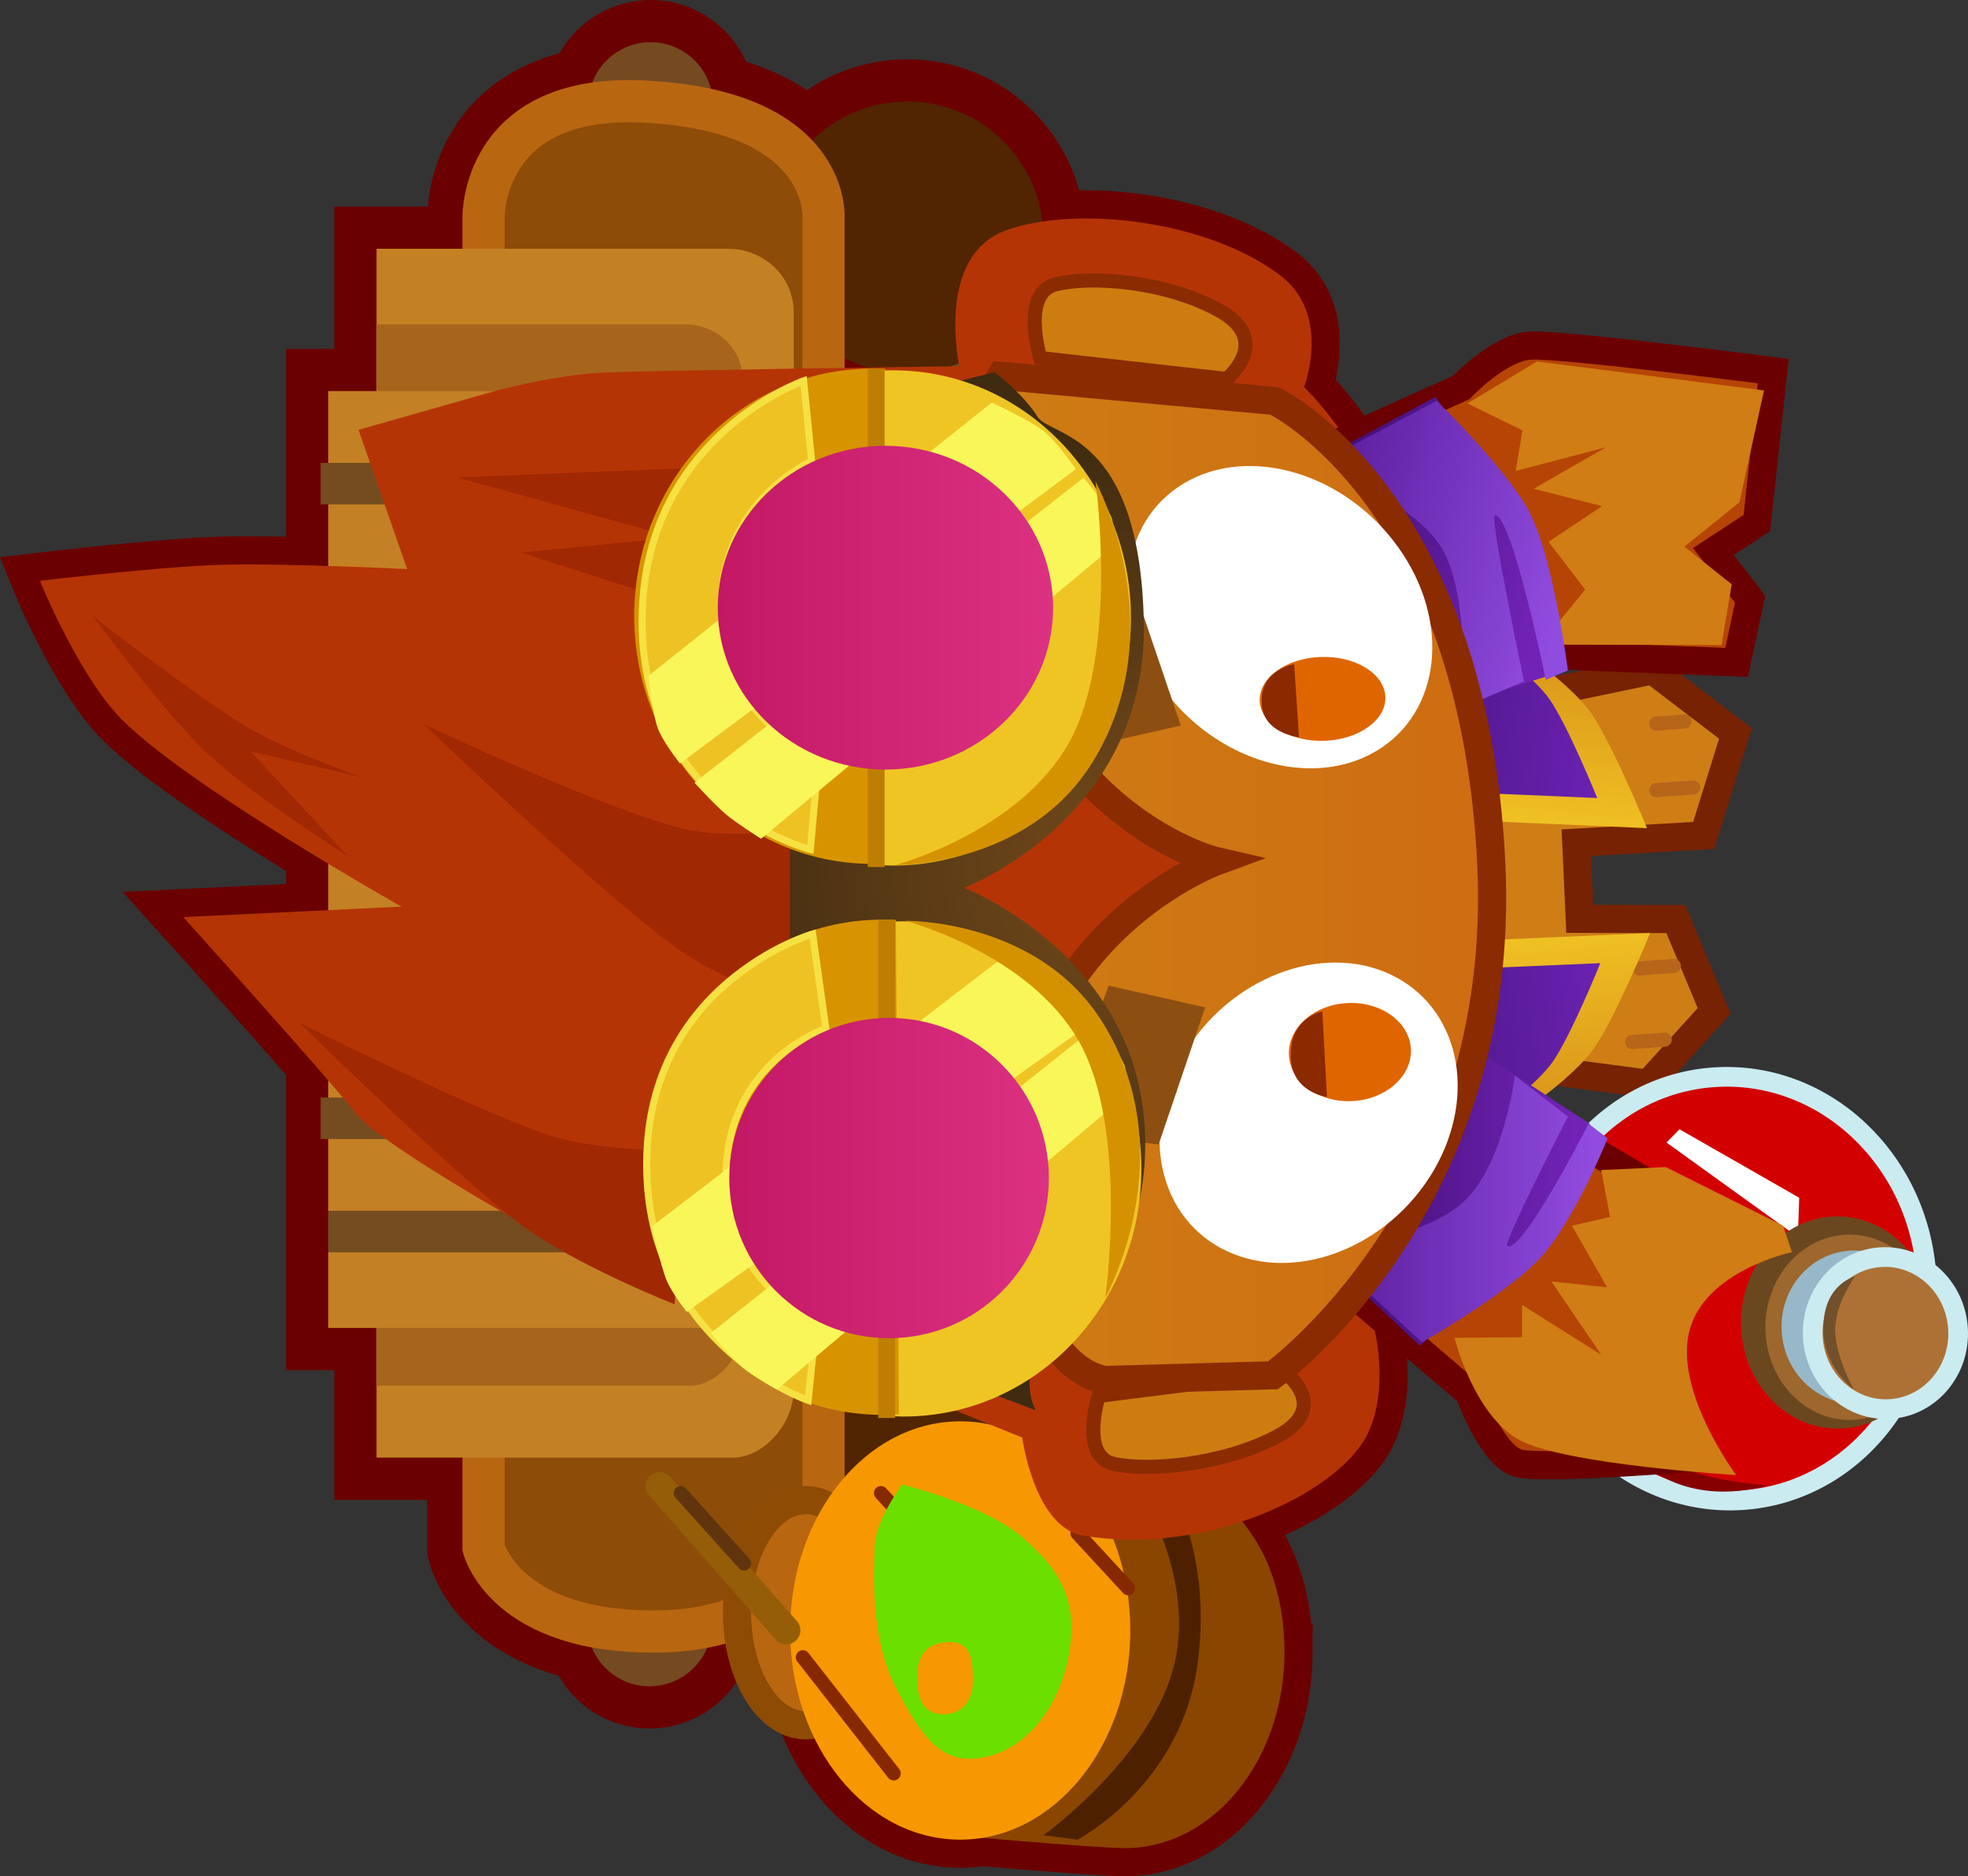 <svg version="1.1" xmlns="http://www.w3.org/2000/svg" xmlns:xlink="http://www.w3.org/1999/xlink" width="34.965" height="33.333" viewBox="0,0,34.965,33.333"><rect x="0" y="0" width="34.965" height="33.333" fill="#333333" stroke="none"/><defs><linearGradient x1="245.496" y1="184.461" x2="245.149" y2="181.279" gradientUnits="userSpaceOnUse" id="color-1"><stop offset="0" stop-color="#da951a"/><stop offset="1" stop-color="#f1c424"/></linearGradient><linearGradient x1="242.285" y1="183.455" x2="247.484" y2="182.889" gradientUnits="userSpaceOnUse" id="color-2"><stop offset="0" stop-color="#3d106e"/><stop offset="1" stop-color="#6a22b2"/></linearGradient><linearGradient x1="245.44" y1="176.244" x2="245.094" y2="179.426" gradientUnits="userSpaceOnUse" id="color-3"><stop offset="0" stop-color="#da951a"/><stop offset="1" stop-color="#f1c424"/></linearGradient><linearGradient x1="242.276" y1="185.936" x2="246.967" y2="185.936" gradientUnits="userSpaceOnUse" id="color-4"><stop offset="0" stop-color="#3c0e6e"/><stop offset="1" stop-color="#7223b7"/></linearGradient><linearGradient x1="242.433" y1="186.197" x2="247.279" y2="186.197" gradientUnits="userSpaceOnUse" id="color-5"><stop offset="0" stop-color="#5a1c9c"/><stop offset="1" stop-color="#904cdf"/></linearGradient><linearGradient x1="242.229" y1="177.249" x2="247.428" y2="177.816" gradientUnits="userSpaceOnUse" id="color-6"><stop offset="0" stop-color="#3d106e"/><stop offset="1" stop-color="#6a22b2"/></linearGradient><linearGradient x1="241.935" y1="173.869" x2="246.471" y2="175.061" gradientUnits="userSpaceOnUse" id="color-7"><stop offset="0" stop-color="#3c0e6e"/><stop offset="1" stop-color="#7223b7"/></linearGradient><linearGradient x1="242.152" y1="173.657" x2="246.84" y2="174.888" gradientUnits="userSpaceOnUse" id="color-8"><stop offset="0" stop-color="#5a1c9c"/><stop offset="1" stop-color="#904cdf"/></linearGradient><linearGradient x1="236.186" y1="180.304" x2="245.444" y2="180.304" gradientUnits="userSpaceOnUse" id="color-9"><stop offset="0" stop-color="#ce7d14"/><stop offset="1" stop-color="#ce6c11"/></linearGradient><radialGradient cx="239.035" cy="180.177" r="7.947" gradientUnits="userSpaceOnUse" id="color-10"><stop offset="0" stop-color="#754a1b"/><stop offset="1" stop-color="#3f2b10"/></radialGradient><linearGradient x1="231.686" y1="175.505" x2="237.643" y2="175.505" gradientUnits="userSpaceOnUse" id="color-11"><stop offset="0" stop-color="#c31864"/><stop offset="1" stop-color="#dc3182"/></linearGradient><linearGradient x1="231.891" y1="185.638" x2="237.569" y2="185.638" gradientUnits="userSpaceOnUse" id="color-12"><stop offset="0" stop-color="#c31864"/><stop offset="1" stop-color="#dc3182"/></linearGradient></defs><g transform="translate(-218.934,-164.708)"><g data-paper-data="{&quot;isPaintingLayer&quot;:true}" fill-rule="nonzero" stroke-linejoin="miter" stroke-miterlimit="10" stroke-dasharray="" stroke-dashoffset="0" style="mix-blend-mode: normal"><path d="M241.756,194.05c0,1.928 -1.269,3.491 -2.834,3.491c-0.519,0 -3.301,-0.247 -3.301,-0.247c0,0 0.467,-1.955 0.467,-3.244c0,-1.569 -0.068,-3.899 -0.068,-3.899c0,0 2.723,0.671 3.014,0.671c1.565,0 2.721,1.3 2.721,3.228z" fill="none" stroke="#6b0000" stroke-width="1" stroke-linecap="butt"/><path d="M239.016,193.675c0,2.052 -1.353,3.716 -3.022,3.716c-1.669,0 -3.022,-1.664 -3.022,-3.716c0,-2.052 1.353,-3.716 3.022,-3.716c1.669,0 3.022,1.664 3.022,3.716z" fill="none" stroke="#6b0000" stroke-width="1" stroke-linecap="butt"/><path d="M232.476,188.382l-3.587,-1.557c0,0 -3.166,-1.735 -3.638,-2.343c-0.472,-0.608 -3.061,-3.481 -3.061,-3.481l3.877,-0.186c0,0 -3.779,-2.129 -4.965,-3.321c-0.772,-0.776 -1.459,-2.468 -1.459,-2.468c0,0 2.111,-0.249 3.185,-0.283c1.1,-0.035 3.34,0.075 3.34,0.075l-0.864,-2.473l2.391,-0.681c0,0 1.088,-0.303 1.995,-0.339c1.009,-0.04 6.288,-0.111 6.288,-0.111c0,0 -0.435,-1.968 0.842,-2.418c1.277,-0.45 3.59,-0.159 4.859,0.803c0.921,0.699 0.425,1.985 0.425,1.985c0,0 2.692,2.525 3.194,8.299c0.379,4.365 -1.952,8.409 -1.952,8.409c0,0 0.291,1.102 -0.129,1.919c-0.529,1.028 -2.849,2.143 -5.035,1.78c-0.873,-0.145 -1.087,-1.744 -1.087,-1.744z" fill="none" stroke="#6b0000" stroke-width="1" stroke-linecap="round"/><path d="M232.282,188.3h-7.516v-16.644h7.516z" fill="none" stroke="#6b0000" stroke-width="1.5" stroke-linecap="butt"/><path d="M235.254,188.792c1.334,0 2.416,1.082 2.416,2.416c0,1.334 -1.082,2.416 -2.416,2.416c-1.334,0 -2.416,-1.082 -2.416,-2.416c0,-1.334 1.082,-2.416 2.416,-2.416z" fill="none" stroke="#6b0000" stroke-width="1.5" stroke-linecap="butt"/><path d="M235.053,166.511c1.334,0 2.416,1.082 2.416,2.416c0,1.334 -1.082,2.416 -2.416,2.416c-1.334,0 -2.416,-1.082 -2.416,-2.416c0,-1.334 1.082,-2.416 2.416,-2.416z" fill="none" stroke="#6b0000" stroke-width="1.5" stroke-linecap="butt"/><path d="M230.474,192.452c0.612,0 1.107,0.496 1.107,1.107c0,0.612 -0.496,1.107 -1.107,1.107c-0.612,0 -1.107,-0.496 -1.107,-1.107c0,-0.612 0.496,-1.107 1.107,-1.107z" fill="none" stroke="#6b0000" stroke-width="1.5" stroke-linecap="butt"/><path d="M230.493,165.458c0.612,0 1.107,0.496 1.107,1.107c0,0.612 -0.496,1.107 -1.107,1.107c-0.612,0 -1.107,-0.496 -1.107,-1.107c0,-0.612 0.496,-1.107 1.107,-1.107z" fill="none" stroke="#6b0000" stroke-width="1.5" stroke-linecap="butt"/><path d="M233.565,192.138c0,0 -0.628,1.507 -2.886,1.553c-2.776,0.056 -3.154,-1.488 -3.154,-1.488v-23.621c0,0 -0.053,-2.201 2.819,-2.071c3.366,0.152 3.221,2.071 3.221,2.071z" fill="none" stroke="#6b0000" stroke-width="2" stroke-linecap="butt"/><path d="M231.967,190.604c-1.231,0 -6.343,0 -6.343,0v-21.476c0,0 5.015,0 6.267,0c0.535,0 1.146,0.422 1.146,1.146c0,3.947 0,16.856 0,19.106c0,0.654 -0.564,1.223 -1.07,1.223z" fill="none" stroke="#6b0000" stroke-width="1.5" stroke-linecap="butt"/><path d="M238.569,190.469h-3.423v-20.603h3.423z" fill="#754b22" stroke="none" stroke-width="0" stroke-linecap="butt"/><path d="M235.254,188.792c1.334,0 2.416,1.082 2.416,2.416c0,1.334 -1.082,2.416 -2.416,2.416c-1.334,0 -2.416,-1.082 -2.416,-2.416c0,-1.334 1.082,-2.416 2.416,-2.416z" fill="#512402" stroke="none" stroke-width="0" stroke-linecap="butt"/><path d="M235.053,166.511c1.334,0 2.416,1.082 2.416,2.416c0,1.334 -1.082,2.416 -2.416,2.416c-1.334,0 -2.416,-1.082 -2.416,-2.416c0,-1.334 1.082,-2.416 2.416,-2.416z" fill="#512402" stroke="none" stroke-width="0" stroke-linecap="butt"/><path d="M230.474,192.452c0.612,0 1.107,0.496 1.107,1.107c0,0.612 -0.496,1.107 -1.107,1.107c-0.612,0 -1.107,-0.496 -1.107,-1.107c0,-0.612 0.496,-1.107 1.107,-1.107z" fill="#754a20" stroke="none" stroke-width="0" stroke-linecap="butt"/><path d="M230.493,165.458c0.612,0 1.107,0.496 1.107,1.107c0,0.612 -0.496,1.107 -1.107,1.107c-0.612,0 -1.107,-0.496 -1.107,-1.107c0,-0.612 0.496,-1.107 1.107,-1.107z" fill="#754a20" stroke="none" stroke-width="0" stroke-linecap="butt"/><path d="M233.565,192.138c0,0 -0.628,1.507 -2.886,1.553c-2.776,0.056 -3.154,-1.488 -3.154,-1.488v-23.621c0,0 -0.053,-2.201 2.819,-2.071c3.366,0.152 3.221,2.071 3.221,2.071z" fill="#8d4c07" stroke="#b96611" stroke-width="0.75" stroke-linecap="butt"/><path d="M231.967,190.604c-1.231,0 -6.343,0 -6.343,0v-21.476c0,0 5.015,0 6.267,0c0.535,0 1.146,0.422 1.146,1.146c0,3.947 0,16.856 0,19.106c0,0.654 -0.564,1.223 -1.07,1.223z" fill="#c48124" stroke="none" stroke-width="0" stroke-linecap="butt"/><path d="M231.194,189.328c-1.081,0 -5.57,0 -5.57,0l-0,-18.858c0,0 4.404,0 5.503,0c0.47,0 1.007,0.371 1.007,1.007c0,3.466 0,14.802 0,16.778c0,0.575 -0.496,1.074 -0.94,1.074z" fill="#a7651c" stroke="none" stroke-width="0" stroke-linecap="butt"/><path d="M232.282,188.3h-7.516v-16.644h7.516z" fill="#c48024" stroke="none" stroke-width="0" stroke-linecap="butt"/><path d="M231.879,186.957h-7.114v-0.738h7.114z" fill="#744c20" stroke="#000000" stroke-width="0" stroke-linecap="butt"/><path d="M231.745,184.944h-7.114v-0.738h7.114z" fill="#744c20" stroke="#000000" stroke-width="0" stroke-linecap="butt"/><path d="M231.745,173.669h-7.114v-0.738h7.114z" fill="#744c20" stroke="#000000" stroke-width="0" stroke-linecap="butt"/><path d="M244.41,183.458c0,0 0.288,-1.911 0.351,-3.164c0.063,-1.253 -0.5,-2.838 -0.5,-2.838l4.035,-0.84l1.471,1.123l-0.564,1.812l-2.264,0.128l0.062,1.353l1.707,0.004l0.68,1.632l-1.172,1.294l-3.808,-0.504z" fill="#cf7e16" stroke="#772203" stroke-width="0.5" stroke-linecap="round"/><path d="M249.39,183.846c1.944,-0.13 3.632,1.446 3.771,3.521c0.139,2.075 -1.324,3.862 -3.268,3.992c-1.944,0.13 -3.632,-1.446 -3.771,-3.521c-0.139,-2.075 1.324,-3.862 3.268,-3.992z" fill="#d30000" stroke="#caebf0" stroke-width="0.35" stroke-linecap="butt"/><path d="M248.773,184.77l2.127,1.217l-0.024,0.699l-2.334,-1.68z" fill="#ffffff" stroke="#000000" stroke-width="0" stroke-linecap="round"/><path d="M253.29,188.203c0,1.041 -0.766,1.885 -1.712,1.885c-0.945,0 -1.712,-0.844 -1.712,-1.885c0,-1.041 0.766,-1.885 1.712,-1.885c0.945,0 1.712,0.844 1.712,1.885z" fill="#6b4720" stroke="none" stroke-width="0" stroke-linecap="butt"/><path d="M253.29,188.288c0,0.909 -0.669,1.646 -1.495,1.646c-0.826,0 -1.495,-0.737 -1.495,-1.646c0,-0.909 0.669,-1.646 1.495,-1.646c0.826,0 1.495,0.737 1.495,1.646z" fill="#9d672e" stroke="none" stroke-width="0" stroke-linecap="butt"/><path d="M248.374,190.887c-0.983,-0.558 -0.699,-1.291 -0.699,-1.291c0,0 0.31,0.696 0.905,1.066c0.595,0.37 1.758,0.432 1.758,0.432c0,0 -1.053,0.362 -1.964,-0.207z" fill="#860000" stroke="#000000" stroke-width="0" stroke-linecap="round"/><path d="M253.187,188.199c0.05,0.75 -0.49,1.398 -1.208,1.446c-0.717,0.048 -1.339,-0.521 -1.39,-1.272c-0.05,-0.75 0.49,-1.398 1.208,-1.446c0.717,-0.048 1.339,0.521 1.39,1.272z" fill="#96b8c8" stroke="#caebf0" stroke-width="0" stroke-linecap="butt"/><path d="M234.467,193.359c0,1.105 -0.546,2 -1.219,2c-0.673,0 -1.219,-0.895 -1.219,-2c0,-1.105 0.546,-2 1.219,-2c0.673,0 1.219,0.895 1.219,2z" fill="#b96611" stroke="#8d4b04" stroke-width="0.5" stroke-linecap="butt"/><path d="M241.756,194.05c0,1.928 -1.269,3.491 -2.834,3.491c-0.519,0 -3.301,-0.247 -3.301,-0.247c0,0 0.467,-1.955 0.467,-3.244c0,-1.569 -0.068,-3.899 -0.068,-3.899c0,0 2.723,0.671 3.014,0.671c1.565,0 2.721,1.3 2.721,3.228z" fill="#8a4500" stroke="none" stroke-width="0" stroke-linecap="butt"/><path d="M239.016,193.675c0,2.052 -1.353,3.716 -3.022,3.716c-1.669,0 -3.022,-1.664 -3.022,-3.716c0,-2.052 1.353,-3.716 3.022,-3.716c1.669,0 3.022,1.664 3.022,3.716z" fill="#f79702" stroke="none" stroke-width="0" stroke-linecap="butt"/><path d="M233.198,194.15l1.614,2.064" fill="none" stroke="#872900" stroke-width="0.25" stroke-linecap="round"/><path d="M238.077,191.948l0.901,0.976" fill="none" stroke="#872900" stroke-width="0.25" stroke-linecap="round"/><path d="M236.538,193.374l-1.952,-2.14" fill="none" stroke="#872900" stroke-width="0.25" stroke-linecap="round"/><path d="M237.101,192.023c0.686,0.587 0.985,1.144 0.826,2.064c-0.159,0.92 -0.735,1.683 -1.501,1.839c-0.767,0.157 -1.119,-0.358 -1.576,-1.239c-0.458,-0.88 -0.39,-2.05 -0.375,-2.515c0.015,-0.465 0.488,-1.089 0.488,-1.089c0,0 1.454,0.352 2.14,0.938zM235.75,193.881c-0.457,0.035 -0.555,0.362 -0.513,0.809c0.033,0.347 0.239,0.515 0.551,0.467c0.312,-0.048 0.44,-0.321 0.432,-0.619c-0.008,-0.299 -0.012,-0.692 -0.469,-0.657z" fill="#6be000" stroke="#000000" stroke-width="0" stroke-linecap="butt"/><path d="M239.504,190.784c0,0 0.995,1.221 0.713,3.442c-0.28,2.201 -2.14,3.165 -2.14,3.165l-0.601,-0.079c0,0 2.086,-1.507 2.365,-3.244c0.268,-1.671 -0.863,-3.204 -0.863,-3.204z" fill="#4d2100" stroke="#000000" stroke-width="0" stroke-linecap="round"/><path d="M253.721,188.305c0.05,0.745 -0.487,1.387 -1.199,1.435c-0.712,0.048 -1.33,-0.518 -1.379,-1.262c-0.05,-0.745 0.487,-1.387 1.199,-1.435c0.712,-0.048 1.33,0.518 1.379,1.262z" fill="#ae7135" stroke="#caebf0" stroke-width="0.35" stroke-linecap="butt"/><path d="M251.865,189.388c0,0 -0.577,-0.422 -0.533,-1.13c0.014,-0.742 0.562,-0.875 0.562,-0.875c0,0 -0.325,0.436 -0.353,0.898c-0.028,0.462 0.325,1.107 0.325,1.107z" fill="#72502b" stroke="#000000" stroke-width="0" stroke-linecap="round"/><path d="M248.512,183.179l-0.579,0.041" fill="none" stroke="#b66519" stroke-width="0.25" stroke-linecap="round"/><path d="M248.674,181.869l-0.617,0.044" fill="none" stroke="#b66519" stroke-width="0.25" stroke-linecap="round"/><path d="M248.36,178.746l0.656,-0.047" fill="none" stroke="#b66519" stroke-width="0.25" stroke-linecap="round"/><path d="M248.861,177.526l-0.502,0.036" fill="none" stroke="#b66519" stroke-width="0.25" stroke-linecap="round"/><path d="M243.015,181.512l5.236,-0.228c0,0 -0.611,1.497 -0.998,2.05c-0.329,0.471 -1.176,1.063 -1.176,1.063l-3.662,0.262" fill="url(#color-1)" stroke="#8a2b01" stroke-width="0" stroke-linecap="round"/><path d="M242.926,182.01l4.441,-0.191c0,0 -0.517,1.278 -0.845,1.751c-0.279,0.402 -0.997,0.908 -0.997,0.908l-3.106,0.221" fill="url(#color-2)" stroke="#8a2b01" stroke-width="0" stroke-linecap="round"/><path d="M232.476,188.382l-3.587,-1.557c0,0 -3.166,-1.735 -3.638,-2.343c-0.472,-0.608 -3.061,-3.481 -3.061,-3.481l3.877,-0.186c0,0 -3.779,-2.129 -4.965,-3.321c-0.772,-0.776 -1.459,-2.468 -1.459,-2.468c0,0 2.111,-0.249 3.185,-0.283c1.1,-0.035 3.34,0.075 3.34,0.075l-0.864,-2.473l2.391,-0.681c0,0 1.088,-0.303 1.995,-0.339c1.009,-0.04 6.288,-0.111 6.288,-0.111c0,0 -0.435,-1.968 0.842,-2.418c1.277,-0.45 3.59,-0.159 4.859,0.803c0.921,0.699 0.425,1.985 0.425,1.985c0,0 2.692,2.525 3.194,8.299c0.379,4.365 -1.952,8.409 -1.952,8.409c0,0 0.291,1.102 -0.129,1.919c-0.529,1.028 -2.849,2.143 -5.035,1.78c-0.873,-0.145 -1.087,-1.744 -1.087,-1.744z" fill="#b53406" stroke="#6b0000" stroke-width="0" stroke-linecap="round"/><path d="M242.36,176.046l3.662,0.262c0,0 0.847,0.592 1.176,1.063c0.386,0.553 0.998,2.05 0.998,2.05l-5.236,-0.228" data-paper-data="{&quot;index&quot;:null}" fill="url(#color-3)" stroke="#8a2b01" stroke-width="0" stroke-linecap="round"/><path d="M244.361,183.256l3.023,1.98l2.658,1.563c0,0 -1.491,0.52 -1.668,1.511c-0.178,1 0.677,2.293 0.677,2.293c0,0 -2.643,0.214 -3.127,0.104c-0.484,-0.11 -0.886,-1.251 -0.886,-1.251l-3.231,-2.762" data-paper-data="{&quot;index&quot;:null}" fill="#b64404" stroke="#6b0000" stroke-width="0.5" stroke-linecap="round"/><path d="M245.976,188.464v-0.573l1.407,0.886l-0.886,-1.303l0.99,0.104l-0.625,-1.094l0.677,-0.156l-0.156,-0.834l1.147,-0.052l2.085,1.042l0.156,0.469c0,0 -1.555,0.329 -1.824,1.407c-0.269,1.078 0.834,2.554 0.834,2.554c0,0 -3.05,-0.184 -3.856,-0.625c-0.806,-0.441 -1.149,-1.813 -1.149,-1.813z" fill="#cf7d14" stroke="#000000" stroke-width="0" stroke-linecap="round"/><path d="M241.761,186.379l2.558,-3.579l2.865,1.877c0,0 -0.3,1.165 -0.726,1.719c-0.55,0.716 -2.297,2.217 -2.297,2.217z" fill="url(#color-4)" stroke="#000000" stroke-width="0" stroke-linecap="round"/><path d="M242.405,186.903c0,0 1.691,-0.144 2.468,-0.788c0.777,-0.644 0.976,-2.299 0.976,-2.299l0.942,0.73c0,0 -1.174,2.276 -1.076,2.304c0.29,0.093 1.443,-2.179 1.443,-2.179l0.338,0.261c0,0 -0.612,1.541 -1.261,2.191c-0.65,0.65 -2.035,1.431 -2.035,1.431z" fill="url(#color-5)" stroke="#000000" stroke-width="0" stroke-linecap="round"/><path d="M242.364,176.006l3.106,0.221c0,0 0.718,0.505 0.997,0.908c0.327,0.472 0.845,1.751 0.845,1.751l-4.441,-0.191" data-paper-data="{&quot;index&quot;:null}" fill="url(#color-6)" stroke="#8a2b01" stroke-width="0" stroke-linecap="round"/><path d="M240.728,171.441l-3.312,-0.372c0,0 -0.345,-1.144 0.26,-1.305c0.605,-0.161 1.944,-0.076 2.916,0.458c0.972,0.534 0.136,1.219 0.136,1.219z" data-paper-data="{&quot;index&quot;:null}" fill="#cd7d10" stroke="#8a2b01" stroke-width="0.25" stroke-linecap="round"/><path d="M241.982,172.903l2.913,-1.311c0,0 0.672,-0.716 1.234,-0.745c0.562,-0.03 4.31,0.454 4.31,0.454l-0.291,2.699l-0.771,0.506l0.651,0.848l-0.24,1.122l-3.307,-0.128l-2.57,0.84" fill="#b64404" stroke="#6b0000" stroke-width="0.5" stroke-linecap="round"/><path d="M247.097,175.182l-0.651,-0.848l0.951,-0.634l-1.217,-0.308l1.285,-0.737l-1.602,0.42l0.12,-0.72l-0.977,-0.48l1.234,-0.745l4.035,0.514l-0.437,1.988l-0.977,0.788l0.84,0.668l-0.18,1.08l-3.221,-0.008z" fill="#cf7d14" stroke="#000000" stroke-width="0" stroke-linecap="round"/><path d="M244.437,171.76c0,0 1.308,1.896 1.658,2.728c0.121,0.287 0.368,2.222 0.368,2.222l-3.261,1.003l-1.654,-4.402z" data-paper-data="{&quot;index&quot;:null}" fill="url(#color-7)" stroke="#000000" stroke-width="0" stroke-linecap="round"/><path d="M244.46,171.828c0,0 1.141,1.107 1.604,1.901c0.463,0.794 0.726,2.89 0.726,2.89l-0.393,0.166c0,0 -0.6,-2.941 -0.904,-2.924c-0.102,0.002 0.518,2.952 0.518,2.952l-1.097,0.466c0,0 0.166,-2.102 -0.422,-2.922c-0.588,-0.82 -2.187,-1.389 -2.187,-1.389z" data-paper-data="{&quot;index&quot;:null}" fill="url(#color-8)" stroke="#000000" stroke-width="0" stroke-linecap="round"/><path d="M241.761,189.089c0,0 0.838,0.617 -0.131,1.135c-0.969,0.517 -2.306,0.626 -2.911,0.49c-0.605,-0.136 -0.265,-1.206 -0.265,-1.206l3.307,-0.419z" data-paper-data="{&quot;index&quot;:null}" fill="#cd7d10" stroke="#8a2b01" stroke-width="0.25" stroke-linecap="round"/><path d="M241.578,171.831c0,0 3.524,1.701 3.85,8.188c0.308,6.112 -3.877,9.122 -3.877,9.122l-2.974,0.083c0,0 -1.354,-0.097 -1.503,-2.843c-0.623,-4.874 3.474,-6.373 3.474,-6.373c0,0 -3.645,-0.832 -4.336,-6.241c-0.167,-1.306 0.505,-2.382 0.505,-2.382z" fill="url(#color-9)" stroke="#8a2b01" stroke-width="0.5" stroke-linecap="round"/><path d="M243.628,182.015c1.226,0.568 1.573,2.131 0.776,3.491c-0.798,1.359 -2.438,2.001 -3.664,1.433c-1.226,-0.568 -1.573,-2.131 -0.776,-3.491c0.798,-1.359 2.438,-2.001 3.664,-1.433z" fill="#ffffff" stroke="#954116" stroke-width="0" stroke-linecap="butt"/><path d="M239.581,176.916c-0.942,-1.314 -0.767,-2.936 0.391,-3.623c1.158,-0.687 2.861,-0.179 3.803,1.136c0.942,1.314 0.767,2.936 -0.391,3.623c-1.158,0.687 -2.861,0.179 -3.803,-1.136z" data-paper-data="{&quot;index&quot;:null}" fill="#ffffff" stroke="#954116" stroke-width="0" stroke-linecap="butt"/><path d="M239.086,175.163l0.827,2.435l-1.715,0.387l-0.951,-2.605z" data-paper-data="{&quot;index&quot;:null}" fill="#8d4f11" stroke="#602a0d" stroke-width="0" stroke-linecap="round"/><path d="M237.68,184.823l0.951,-2.605l1.715,0.387l-0.827,2.435z" data-paper-data="{&quot;index&quot;:null}" fill="#8d4f11" stroke="#602a0d" stroke-width="0" stroke-linecap="round"/><path d="M241.316,177.169c-0.024,-0.411 0.456,-0.764 1.072,-0.789c0.616,-0.025 1.135,0.288 1.159,0.699c0.024,0.411 -0.456,0.764 -1.072,0.789c-0.616,0.025 -1.135,-0.288 -1.159,-0.699z" data-paper-data="{&quot;index&quot;:null}" fill="#df6500" stroke="none" stroke-width="0" stroke-linecap="butt"/><path d="M241.351,177.169c-0.016,-0.57 0.576,-0.661 0.576,-0.661l0.086,1.297c0,0 -0.671,-0.065 -0.661,-0.635z" data-paper-data="{&quot;index&quot;:null}" fill="#8b2900" stroke="none" stroke-width="0" stroke-linecap="butt"/><path d="M241.834,183.452c-0.023,-0.481 0.443,-0.895 1.041,-0.924c0.598,-0.029 1.103,0.337 1.126,0.818c0.023,0.481 -0.443,0.895 -1.041,0.924c-0.598,0.029 -1.103,-0.337 -1.126,-0.818z" data-paper-data="{&quot;index&quot;:null}" fill="#df6500" stroke="none" stroke-width="0" stroke-linecap="butt"/><path d="M241.868,183.452c-0.016,-0.668 0.559,-0.775 0.559,-0.775l0.083,1.518c0,0 -0.652,-0.076 -0.643,-0.744z" data-paper-data="{&quot;index&quot;:null}" fill="#8b2900" stroke="none" stroke-width="0" stroke-linecap="butt"/><path d="M233.719,182.768c0,0 -1.762,-0.499 -2.761,-1.214c-1.328,-0.95 -4.505,-3.986 -4.505,-3.986c0,0 3.285,1.556 4.651,1.87c1.075,0.247 2.883,-0.137 2.883,-0.137z" fill="#a02802" stroke="#000000" stroke-width="0" stroke-linecap="round"/><path d="M224.252,182.879c0,0 3.167,1.579 4.424,1.994c0.934,0.308 2.443,0.273 2.443,0.273l-0.2,2.733c0,0 -1.772,-0.696 -2.736,-1.419c-1.204,-0.903 -3.931,-3.581 -3.931,-3.581z" fill="#a02802" stroke="#000000" stroke-width="0" stroke-linecap="round"/><path d="M233.586,176.257l-5.4,-1.733l2.733,-0.267l-3.867,-1.067l6.6,-0.267z" fill="#a02802" stroke="#000000" stroke-width="0" stroke-linecap="round"/><path d="M223.325,177.626c0.736,0.439 2.061,0.898 2.061,0.898l-2,-0.467l1.733,1.867c0,0 -1.732,-1.105 -2.504,-1.831c-0.737,-0.694 -2.029,-2.435 -2.029,-2.435c0,0 1.891,1.462 2.739,1.969z" fill="#a02802" stroke="#000000" stroke-width="0" stroke-linecap="round"/><path d="M237.337,189.763l-4.368,-1.638v-15.895l3.64,-0.91c0,0 0.537,0.422 0.755,0.788c0.218,0.366 1.819,0.241 1.892,3.646c0.075,3.491 -3.193,4.727 -3.193,4.727c0,0 3.337,1.279 3.215,4.732c-0.076,2.154 -1.306,2.344 -1.865,3.373c-0.372,0.685 -0.076,1.177 -0.076,1.177z" fill="url(#color-10)" stroke="none" stroke-width="0" stroke-linecap="butt"/><path d="M234.666,171.263l0.054,8.781c0,0 -0.196,0.011 -0.295,0.011c-2.332,0 -4.223,-1.97 -4.223,-4.399c0,-2.43 1.891,-4.399 4.223,-4.399c0.081,0 0.241,0.007 0.241,0.007z" data-paper-data="{&quot;index&quot;:null}" fill="#d89400" stroke="none" stroke-width="0" stroke-linecap="butt"/><path d="M234.804,171.287c2.332,0 4.223,1.97 4.223,4.399c0,2.43 -1.891,4.399 -4.223,4.399c-0.099,0 -0.295,-0.011 -0.295,-0.011l0.054,-8.781c0,0 0.16,-0.007 0.241,-0.007z" fill="#efc524" stroke="none" stroke-width="0" stroke-linecap="butt"/><path d="M231.749,175.454c-0.017,2.167 1.736,2.628 1.736,2.628l-0.154,1.718c0,0 -3.073,-0.771 -2.987,-4.191c0.08,-3.16 2.868,-4.135 2.868,-4.135l0.143,1.429c0,0 -1.591,0.692 -1.606,2.552z" data-paper-data="{&quot;index&quot;:null}" fill="#efc224" stroke="#f6e143" stroke-width="0.125" stroke-linecap="round"/><path d="M234.989,181.076c2.332,0 4.223,1.97 4.223,4.399c0,2.43 -1.891,4.399 -4.223,4.399c-0.099,0 -0.295,-0.011 -0.295,-0.011l0.054,-8.781c0,0 0.16,-0.007 0.241,-0.007z" fill="#efc524" stroke="none" stroke-width="0" stroke-linecap="butt"/><path d="M234.501,180.111v-8.855z" fill="none" stroke="#be7e01" stroke-width="0.3" stroke-linecap="round"/><path d="M234.851,181.052l0.054,8.781c0,0 -0.196,0.011 -0.295,0.011c-2.332,0 -4.223,-1.97 -4.223,-4.399c0,-2.43 1.891,-4.399 4.223,-4.399c0.081,0 0.241,0.007 0.241,0.007z" data-paper-data="{&quot;index&quot;:null}" fill="#d89400" stroke="none" stroke-width="0" stroke-linecap="butt"/><path d="M231.83,185.684c0.015,1.823 1.606,2.502 1.606,2.502l-0.143,1.401c0,0 -2.789,-0.957 -2.868,-4.054c-0.086,-3.353 2.947,-4.232 2.947,-4.232l0.235,1.683c0,0 -1.794,0.575 -1.777,2.7z" fill="#efc224" stroke="#f6e143" stroke-width="0.125" stroke-linecap="round"/><path d="M232.739,189.394c0,0 -0.436,-0.239 -0.618,-0.395c-0.206,-0.176 -0.556,-0.609 -0.556,-0.609l6.859,-5.461c0,0 0.399,0.479 0.488,0.706c0.071,0.181 0.006,0.55 0.006,0.55l-6.179,5.209z" fill="#f9f65a" stroke="#000000" stroke-width="0" stroke-linecap="round"/><path d="M231.136,188.014c0,0 -0.277,-0.339 -0.373,-0.595c-0.098,-0.262 -0.249,-0.92 -0.249,-0.92l6.333,-4.854c0,0 0.693,0.305 0.96,0.509c0.249,0.19 0.591,0.673 0.591,0.673l-7.262,5.187z" fill="#f9f65a" stroke="#000000" stroke-width="0" stroke-linecap="round"/><path d="M232.904,193.672l-2.25,-2.562" fill="none" stroke="#955d07" stroke-width="0.5" stroke-linecap="round"/><path d="M232.457,179.61c0,0 -0.44,-0.278 -0.624,-0.433c-0.208,-0.175 -0.56,-0.564 -0.56,-0.564l6.913,-5.418c0,0 0.402,0.475 0.492,0.7c0.072,0.179 0.006,0.545 0.006,0.545l-6.228,5.169z" fill="#f9f65a" stroke="#000000" stroke-width="0" stroke-linecap="round"/><path d="M230.617,177.635c-0.094,-0.262 -0.162,-0.92 -0.162,-0.92l6.099,-4.854c0,0 0.668,0.305 0.925,0.509c0.239,0.19 0.569,0.673 0.569,0.673l-7.033,5.228c0,0 -0.306,-0.38 -0.398,-0.636z" fill="#f9f65a" stroke="#000000" stroke-width="0" stroke-linecap="round"/><path d="M234.665,172.628c1.645,0 2.979,1.288 2.979,2.876c0,1.588 -1.334,2.876 -2.979,2.876c-1.645,0 -2.979,-1.288 -2.979,-2.876c0,-1.588 1.334,-2.876 2.979,-2.876z" fill="url(#color-11)" stroke="none" stroke-width="0" stroke-linecap="butt"/><path d="M234.687,189.9v-8.855z" fill="none" stroke="#be7e01" stroke-width="0.3" stroke-linecap="round"/><path d="M234.73,182.792c1.568,0 2.839,1.274 2.839,2.845c0,1.571 -1.271,2.845 -2.839,2.845c-1.568,0 -2.839,-1.274 -2.839,-2.845c0,-1.571 1.271,-2.845 2.839,-2.845z" fill="url(#color-12)" stroke="none" stroke-width="0" stroke-linecap="butt"/><path d="M238.572,187.764c0,0 0.419,-2.98 -0.466,-4.55c-0.885,-1.57 -3.087,-2.147 -3.087,-2.147c0,0 2.34,-0.041 3.494,1.788c1.488,2.356 0.058,4.909 0.058,4.909z" fill="#d59200" stroke="#000000" stroke-width="0" stroke-linecap="round"/><path d="M238.339,178.257c-1.155,1.861 -3.494,1.819 -3.494,1.819c0,0 2.202,-0.587 3.087,-2.184c0.885,-1.597 0.466,-4.629 0.466,-4.629c0,0 1.429,2.597 -0.058,4.995z" data-paper-data="{&quot;index&quot;:null}" fill="#d59200" stroke="#000000" stroke-width="0" stroke-linecap="round"/><path d="M232.154,192.484l-1.125,-1.25" fill="none" stroke="#60350d" stroke-width="0.25" stroke-linecap="round"/></g></g></svg>